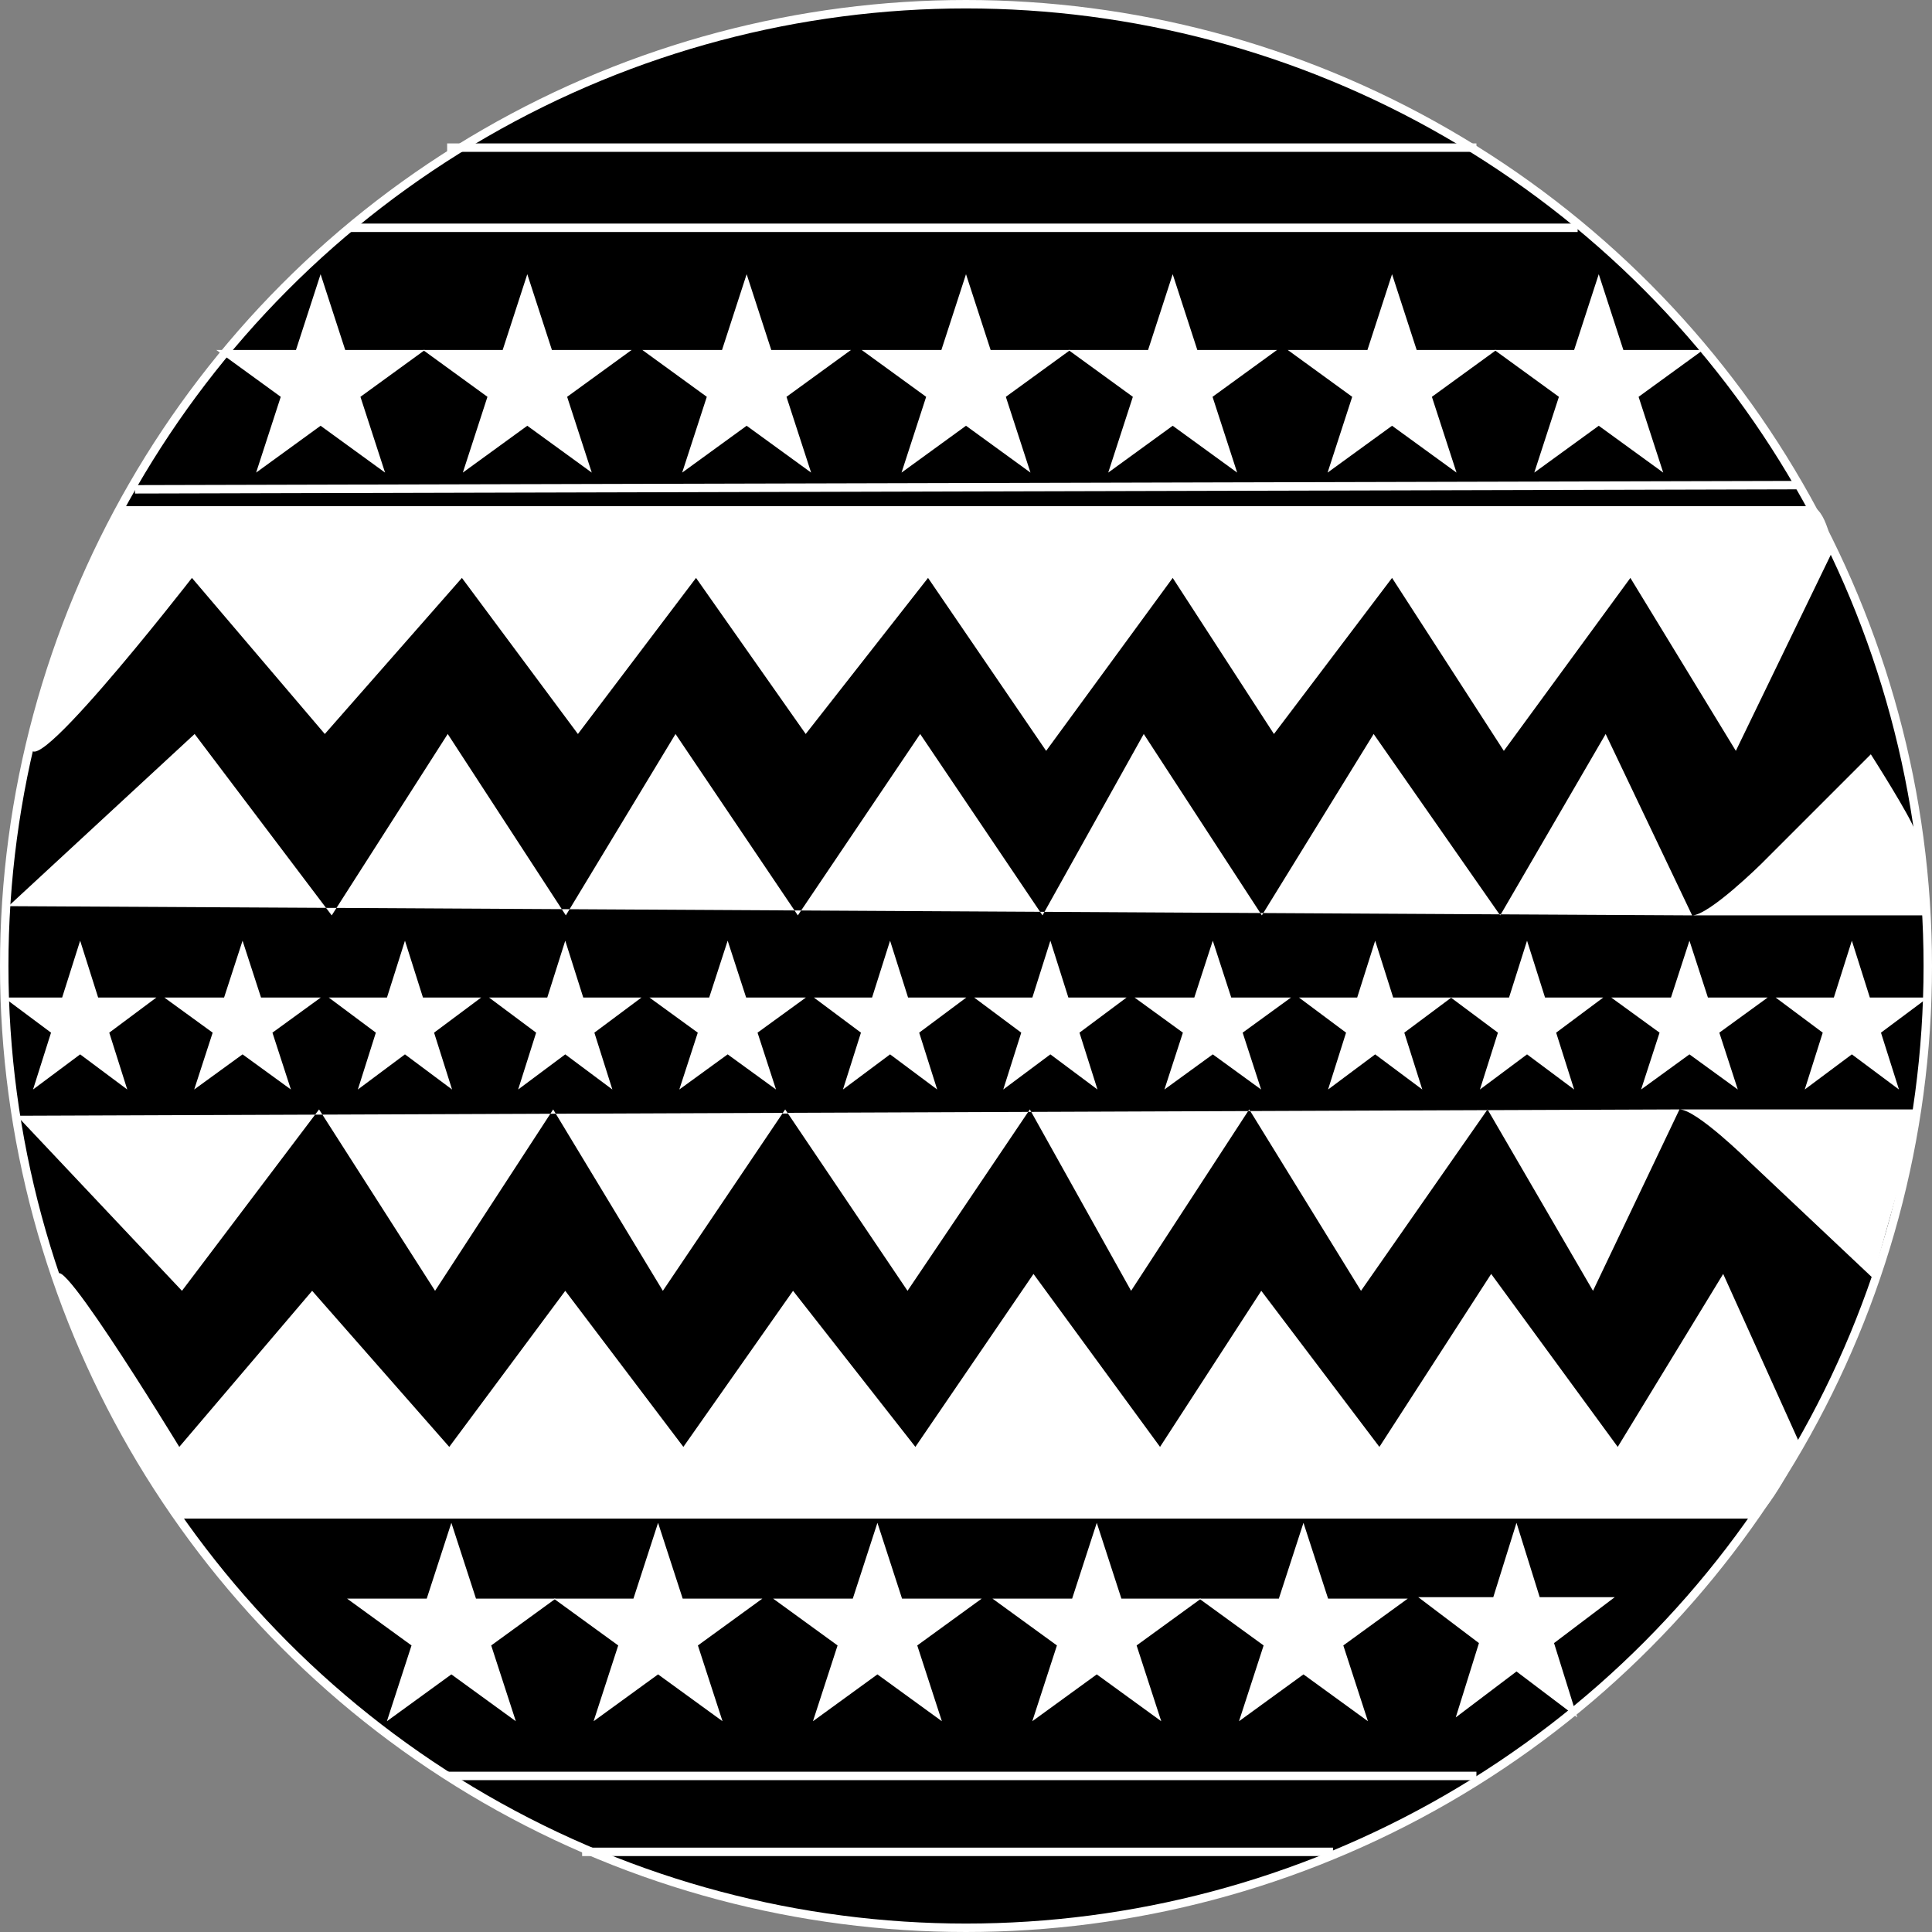 <svg width="458" height="458" viewBox="0 0 458 458" fill="none" xmlns="http://www.w3.org/2000/svg">
  <rect x="0" y="0" width="458" height="458" fill="#808080" stroke="none"/>
  <circle class="bauble-background" cx="229" cy="229" r="228" fill="black" stroke="white" stroke-width="2"/>
  <g class="lines">
    <line class="line-1" x1="106" y1="35" x2="350" y2="35" stroke="white" stroke-width="2"/>
    <line class="line-3" x1="106" y1="421" x2="350" y2="421" stroke="white" stroke-width="2"/>
    <line class="line-2" x1="83" y1="54" x2="374" y2="54" stroke="white" stroke-width="2"/>
    <line class="line-5" x1="31.997" y1="116" x2="426.997" y2="115" stroke="white" stroke-width="2"/>
    <line class="line-4" x1="138" y1="439" x2="316" y2="439" stroke="white" stroke-width="2"/>
  </g>
  <g class="stars-top">
    <path class="star-1" d="M76 65L81.837 82.966H100.727L85.445 94.069L91.282 112.034L76 100.931L60.718 112.034L66.555 94.069L51.273 82.966H70.163L76 65Z" fill="white"/>
    <path class="star-2" d="M125 65L130.837 82.966H149.727L134.445 94.069L140.282 112.034L125 100.931L109.718 112.034L115.555 94.069L100.273 82.966H119.163L125 65Z" fill="white"/>
    <path class="star-3" d="M177 65L182.837 82.966H201.727L186.445 94.069L192.282 112.034L177 100.931L161.718 112.034L167.555 94.069L152.273 82.966H171.163L177 65Z" fill="white"/>
    <path class="star-4" d="M229 65L234.837 82.966H253.727L238.445 94.069L244.282 112.034L229 100.931L213.718 112.034L219.555 94.069L204.273 82.966H223.163L229 65Z" fill="white"/>
    <path class="star-5" d="M278 65L283.837 82.966H302.727L287.445 94.069L293.282 112.034L278 100.931L262.718 112.034L268.555 94.069L253.273 82.966H272.163L278 65Z" fill="white"/>
    <path class="star-6" d="M330 65L335.837 82.966H354.727L339.445 94.069L345.282 112.034L330 100.931L314.718 112.034L320.555 94.069L305.273 82.966H324.163L330 65Z" fill="white"/>
    <path class="star-7" d="M379 65L384.837 82.966H403.727L388.445 94.069L394.282 112.034L379 100.931L363.718 112.034L369.555 94.069L354.273 82.966H373.163L379 65Z" fill="white"/>
  </g>
  <g class="stars-bottom">
    <path class="star-17" d="M107 361L112.837 378.966H131.727L116.445 390.069L122.282 408.034L107 396.931L91.718 408.034L97.555 390.069L82.272 378.966H101.163L107 361Z" fill="white"/>
    <path class="star-18" d="M156 361L161.837 378.966H180.727L165.445 390.069L171.282 408.034L156 396.931L140.718 408.034L146.555 390.069L131.273 378.966H150.163L156 361Z" fill="white"/>
    <path class="star-19" d="M208 361L213.837 378.966H232.727L217.445 390.069L223.282 408.034L208 396.931L192.718 408.034L198.555 390.069L183.273 378.966H202.163L208 361Z" fill="white"/>
    <path class="star-20" d="M260 361L265.837 378.966H284.727L269.445 390.069L275.282 408.034L260 396.931L244.718 408.034L250.555 390.069L235.273 378.966H254.163L260 361Z" fill="white"/>
    <path class="star-21" d="M309 361L314.837 378.966H333.727L318.445 390.069L324.282 408.034L309 396.931L293.718 408.034L299.555 390.069L284.273 378.966H303.163L309 361Z" fill="white"/>
    <path class="star-22" d="M359.5 361L365.001 378.62L382.801 378.62L368.4 389.51L373.901 407.13L359.5 396.24L345.099 407.13L350.6 389.51L336.199 378.62L353.999 378.62L359.5 361Z" fill="white"/>
  </g>
  <g class="stars-middle">
    <path class="star-8" d="M19 223L23.266 236.474H37.07L25.902 244.802L30.168 258.276L19 249.948L7.832 258.276L12.098 244.802L0.93 236.474H14.734L19 223Z" fill="white"/>
    <path class="star-9" d="M57.5 223L61.878 236.474H76.046L64.584 244.802L68.962 258.276L57.5 249.948L46.038 258.276L50.416 244.802L38.954 236.474H53.122L57.5 223Z" fill="white"/>
    <path class="star-10" d="M96 223L100.266 236.474H114.07L102.902 244.802L107.168 258.276L96 249.948L84.832 258.276L89.098 244.802L77.93 236.474H91.734L96 223Z" fill="white"/>
    <path class="star-11" d="M134 223L138.266 236.474H152.07L140.902 244.802L145.168 258.276L134 249.948L122.832 258.276L127.098 244.802L115.93 236.474H129.734L134 223Z" fill="white"/>
    <path class="star-12" d="M172.5 223L176.878 236.474H191.046L179.584 244.802L183.962 258.276L172.5 249.948L161.038 258.276L165.416 244.802L153.954 236.474H168.122L172.5 223Z" fill="white"/>
    <path class="star-13" d="M211 223L215.266 236.474H229.07L217.902 244.802L222.168 258.276L211 249.948L199.832 258.276L204.098 244.802L192.93 236.474H206.734L211 223Z" fill="white"/>
    <path class="star-14" d="M249 223L253.266 236.474H267.07L255.902 244.802L260.168 258.276L249 249.948L237.832 258.276L242.098 244.802L230.93 236.474H244.734L249 223Z" fill="white"/>
    <path class="star-15" d="M287.5 223L291.878 236.474H306.046L294.584 244.802L298.962 258.276L287.5 249.948L276.038 258.276L280.416 244.802L268.954 236.474H283.122L287.5 223Z" fill="white"/>
    <path class="star-16" d="M326 223L330.266 236.474H344.07L332.902 244.802L337.168 258.276L326 249.948L314.832 258.276L319.098 244.802L307.93 236.474H321.734L326 223Z" fill="white"/>
    <path class="star-24" d="M362 223L366.266 236.474H380.07L368.902 244.802L373.168 258.276L362 249.948L350.832 258.276L355.098 244.802L343.93 236.474H357.734L362 223Z" fill="white"/>
    <path class="star-25" d="M400.5 223L404.878 236.474H419.046L407.584 244.802L411.962 258.276L400.5 249.948L389.038 258.276L393.416 244.802L381.954 236.474H396.122L400.5 223Z" fill="white"/>
    <path class="star-26" d="M439 223L443.266 236.474H457.07L445.902 244.802L450.168 258.276L439 249.948L427.832 258.276L432.098 244.802L420.93 236.474H434.734L439 223Z" fill="white"/>
  </g>
  <g class="zigzag-top">
    <path class="zigzag-1" d="M386.5 120H429C433 120 434.5 130.5 434.5 130.5L411.5 178L386.5 137L356.5 178L330 137L302 174L278 137L248 178L220 137L191 174L165 137L137 174L109.5 137L77 174L45.5 137C45.5 137 1.419 193.787 8 174C13.15 158.517 17.549 140.12 28.5 120H109.5H165H220H278H330H386.5Z" fill="white"/>
    <path class="zigzag-2" d="M46.137 174L2 214.814C3.535 214.814 33.913 214.978 77.289 215.217L78.637 217L79.769 215.23C96.086 215.32 114.16 215.42 133.177 215.525L134.137 217L135.023 215.535C152.252 215.63 170.227 215.73 188.348 215.83L189.137 217L189.92 215.839C208.891 215.944 228.002 216.05 246.566 216.153L247.137 217L247.607 216.159C265.38 216.257 282.638 216.353 298.774 216.442L299.137 217L299.478 216.446C320.522 216.563 339.636 216.668 355.466 216.755L355.637 217L355.778 216.757C382.901 216.906 400.308 217 401.137 217H457.5C457.5 217 455 200.314 454 197C453 193.686 443.5 178.814 443.5 178.814L417.5 204.814C417.5 204.814 405.137 217 401.137 217L380.637 174L355.778 216.757C355.675 216.756 355.571 216.756 355.466 216.755L325.637 174L299.478 216.446C299.244 216.445 299.009 216.444 298.774 216.442L271.137 174L247.607 216.159C247.26 216.157 246.913 216.155 246.566 216.153L218.137 174L189.92 215.839C189.396 215.836 188.872 215.833 188.348 215.83L160.137 174L135.023 215.535C134.406 215.532 133.791 215.528 133.177 215.525L106.137 174L79.769 215.23C78.938 215.226 78.111 215.221 77.289 215.217L46.137 174Z" fill="white"/>
  </g>
  <g class="zigzag-bottom">
    <path class="zigzag-3" d="M383.5 360H415C419 360 427 343 427 343L408.5 302L383.5 343L353.5 302L327 343L299 306L275 343L245 302L217 343L188 306L162 343L134 306L106.5 343L74 306L42.5 343C42.5 343 7.919 286.213 14.5 306C19.65 321.483 30.5 341 42.5 360H106.5H162H217H275H327H383.5Z" fill="white"/>
    <path class="zigzag-4" d="M43.137 306L4 264.5C5.491 264.5 33.833 264.394 74.702 264.238L75.637 263L76.424 264.231C92.795 264.169 111.109 264.098 130.47 264.024L131.137 263L131.753 264.019C149.092 263.952 167.251 263.883 185.589 263.812L186.137 263L186.682 263.808C205.761 263.734 225.021 263.66 243.741 263.588L244.137 263L244.464 263.585C262.312 263.516 279.661 263.45 295.885 263.387L296.137 263L296.375 263.385C317.467 263.304 336.642 263.23 352.519 263.17L352.637 263L352.735 263.169C379.86 263.065 397.302 263 398.137 263H454.5C454.5 263 451.5 276.686 450.5 280C449.5 283.314 444 303 444 303L414.5 275.186C414.5 275.186 402.137 263 398.137 263L377.637 306L352.735 263.169C352.663 263.169 352.591 263.17 352.519 263.17L322.637 306L296.375 263.385C296.211 263.386 296.048 263.386 295.885 263.387L268.137 306L244.464 263.585C244.223 263.586 243.982 263.587 243.741 263.588L215.137 306L186.682 263.808C186.318 263.809 185.954 263.811 185.589 263.812L157.137 306L131.753 264.019C131.325 264.021 130.897 264.022 130.47 264.024L103.137 306L76.424 264.231C75.848 264.233 75.273 264.236 74.702 264.238L43.137 306Z" fill="white"/>
  </g>
</svg>
